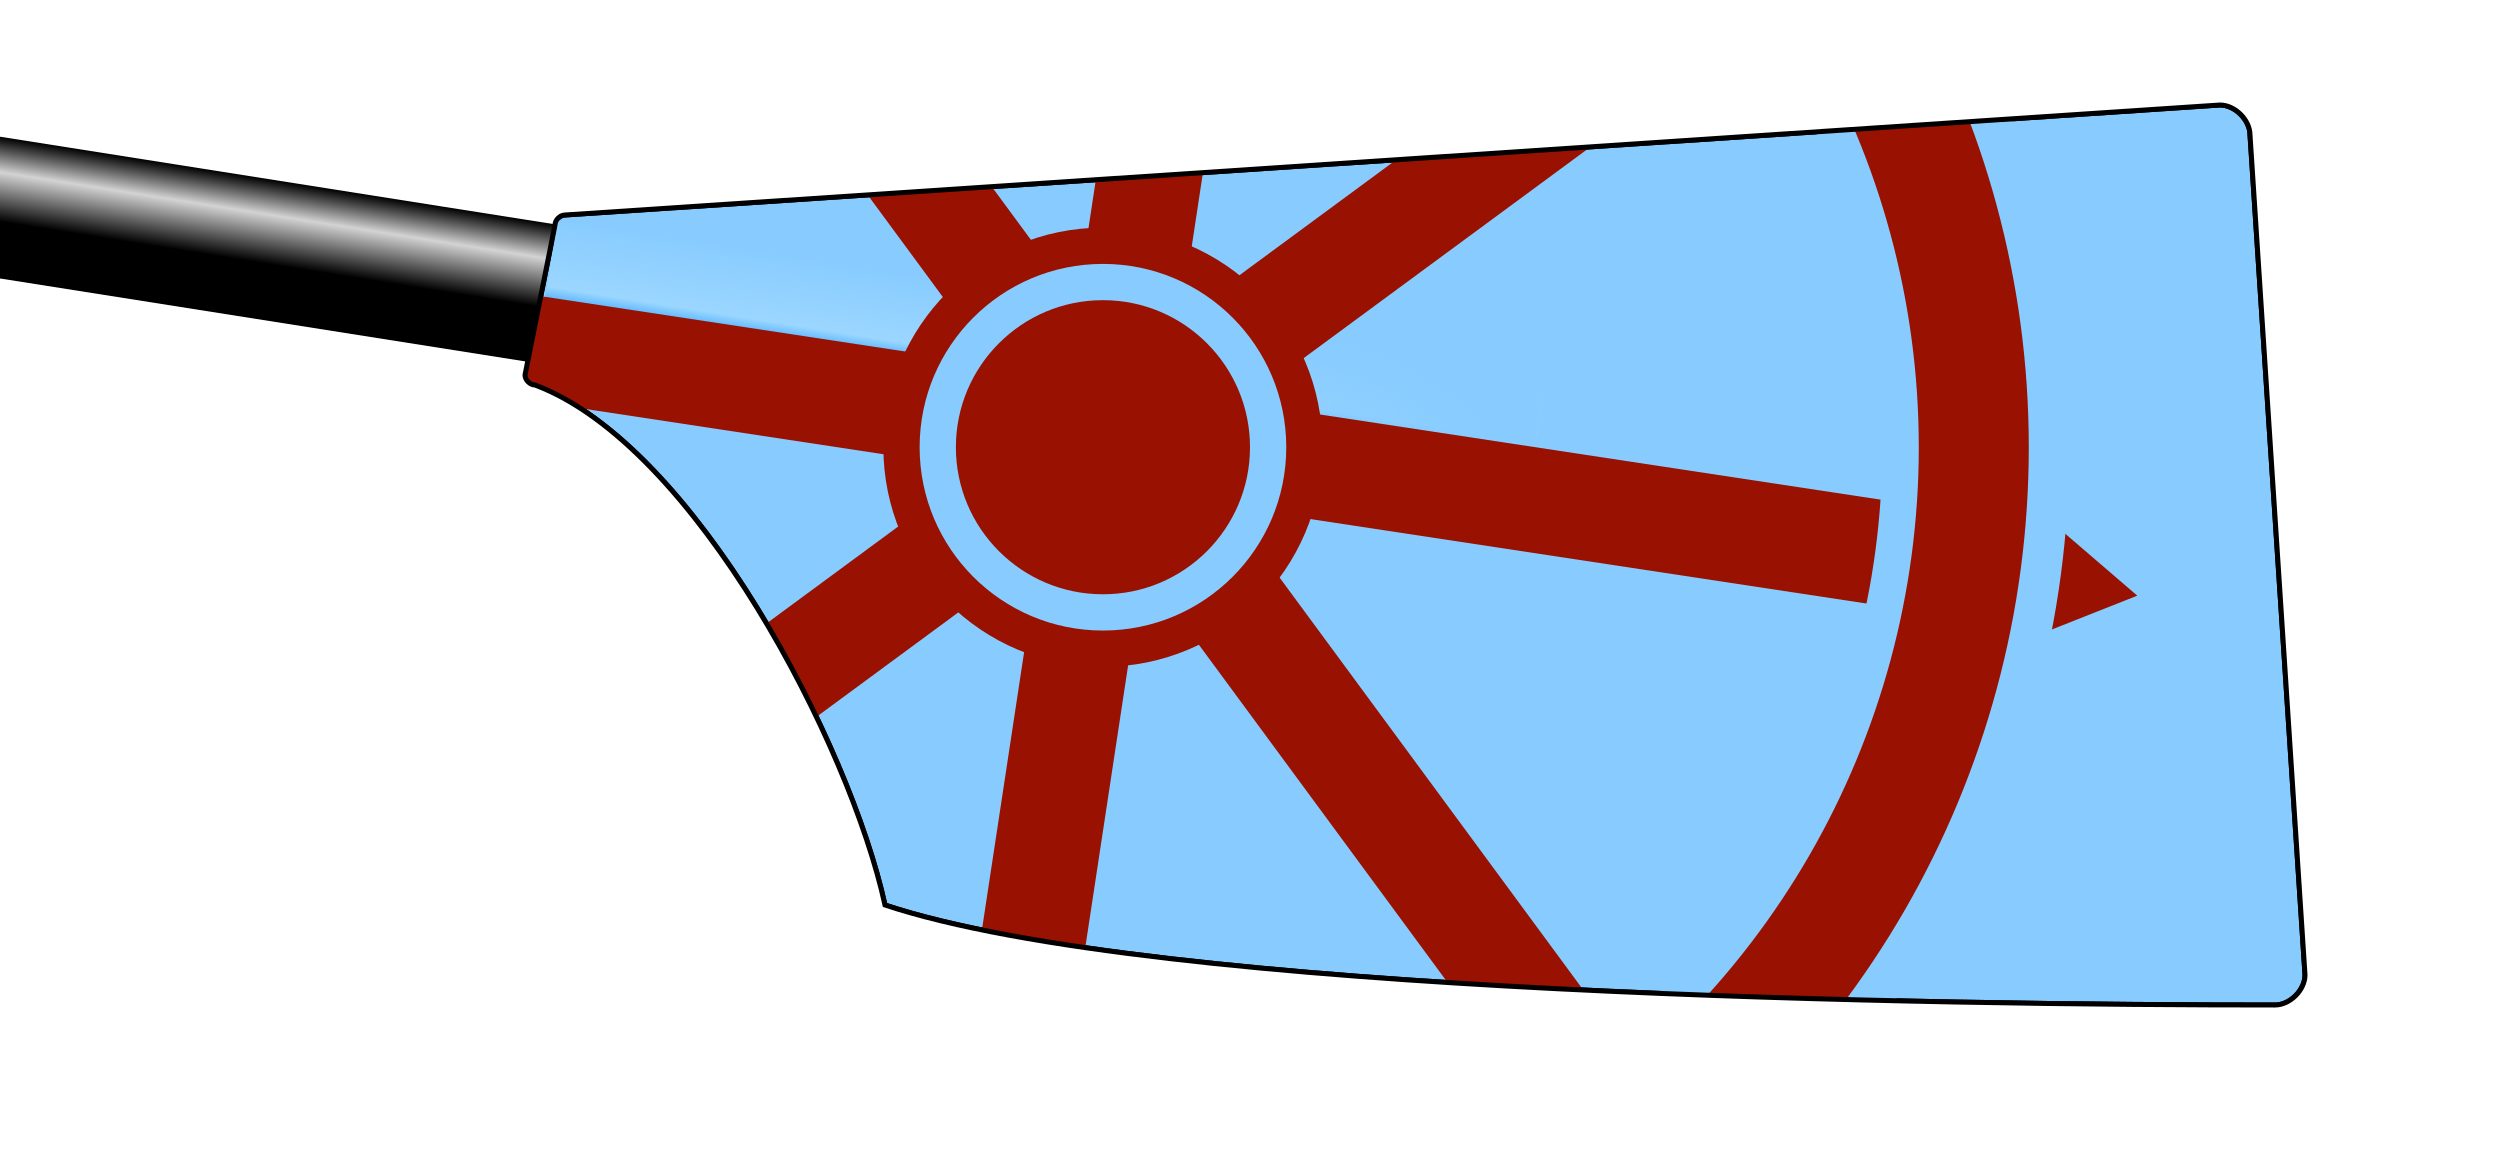 <?xml version="1.0" encoding="UTF-8" standalone="no"?>
<!--
I, the author of this work, hereby publish it under the following license:
Permission is granted to copy, distribute and/or modify this document under the 
terms of the GNU Free Documentation License, Version 1.2 or any later version 
published by the Free Software Foundation; with no Invariant Sections, no 
Front-Cover Texts, and no Back-Cover Texts. A copy of the license is included 
in the section entitled "GNU Free Documentation License".

This file is based on the template originaly found here: 
http://commons.wikimedia.org/wiki/Image:Rowing_Blade_Template.svg
For help on editing this file, please see that url.

Template by: Gary van der Merwe 2006
Derived work by:                                   <- Put your name here!
-->

<svg
   width="500"
   height="230"
   id="svg4726"
   version="1.1"
   inkscape:version="1.4 (e7c3feb1, 2024-10-09)"
   sodipodi:docname="St_Catherines_O1_Rowing_Blade.svg"
   inkscape:export-filename="Hertford_W1_Rowing_Blade.svg"
   inkscape:export-xdpi="96"
   inkscape:export-ydpi="96"
   xml:space="preserve"
   xmlns:inkscape="http://www.inkscape.org/namespaces/inkscape"
   xmlns:sodipodi="http://sodipodi.sourceforge.net/DTD/sodipodi-0.dtd"
   xmlns:xlink="http://www.w3.org/1999/xlink"
   xmlns="http://www.w3.org/2000/svg"
   xmlns:svg="http://www.w3.org/2000/svg"
   xmlns:rdf="http://www.w3.org/1999/02/22-rdf-syntax-ns#"
   xmlns:cc="http://creativecommons.org/ns#"
   xmlns:dc="http://purl.org/dc/elements/1.1/"><sodipodi:namedview
     pagecolor="#ffffff"
     bordercolor="#666666"
     borderopacity="1"
     objecttolerance="10"
     gridtolerance="10"
     guidetolerance="10"
     inkscape:pageopacity="0"
     inkscape:pageshadow="2"
     inkscape:window-width="2040"
     inkscape:window-height="1347"
     id="namedview4769"
     showgrid="false"
     inkscape:zoom="2.3219797"
     inkscape:cx="285.53221"
     inkscape:cy="114.55742"
     inkscape:window-x="167"
     inkscape:window-y="25"
     inkscape:window-maximized="0"
     inkscape:current-layer="g47816"
     inkscape:showpageshadow="2"
     inkscape:pagecheckerboard="0"
     inkscape:deskcolor="#d1d1d1" /><defs
     id="defs4728"><inkscape:path-effect
       effect="powerclip"
       message=""
       id="path-effect8"
       is_visible="true"
       lpeversion="1"
       inverse="true"
       flatten="false"
       hide_clip="false" /><inkscape:path-effect
       effect="powerclip"
       message=""
       id="path-effect5"
       is_visible="true"
       lpeversion="1"
       inverse="true"
       flatten="false"
       hide_clip="false" /><linearGradient
       y2="15"
       y1="-15"
       x2="0"
       gradientUnits="userSpaceOnUse"
       id="linearGradient20280"><stop
         id="stop20282"
         style="stop-color:#88ccff;stop-opacity:1;"
         offset="0" /><stop
         id="stop20284"
         style="stop-color:#9bd6ff;stop-opacity:1;"
         offset="0.45" /><stop
         id="stop20286"
         style="stop-color:#4cb0ff;stop-opacity:1;"
         offset="0.55" /><stop
         id="stop20288"
         style="stop-color:#88ccff;stop-opacity:1;"
         offset="1" /></linearGradient><radialGradient
       spreadMethod="pad"
       id="radialGradient20274"
       cx="0"
       cy="0"
       r="77.46"
       gradientTransform="scale(2.582,0.387)"
       fx="0"
       fy="0"
       gradientUnits="userSpaceOnUse"><stop
         offset="0.5"
         style="stop-color:#88ccff;stop-opacity:0;"
         id="stop20276" /><stop
         offset="0.95"
         style="stop-color:#88ccff;stop-opacity:1;"
         id="stop20278" /></radialGradient><linearGradient
       id="loomGradient"
       gradientUnits="userSpaceOnUse"
       x2="0"
       y1="-14"
       y2="14"><stop
         offset="0%"
         style="stop-color:black;"
         id="stop4731" /><stop
         offset="25%"
         style="stop-color:lightgray;"
         id="stop4733" /><stop
         offset="60%"
         style="stop-color:black;"
         id="stop4735" /></linearGradient><!-- Ensure these colors match up with the background of the spoon--><path
       id="spoonPath"
       d="M 105,75 C 105,76 106,77 107,77 C 139,89 170,149 177,181 C 231,199 389,201 455,201 C 458,201 461,198 461,195 L 450,27 C 450,24 447,21 444,21 L 113,43 C 112,43 111,44 111,45  Z" /><linearGradient
       inkscape:collect="always"
       xlink:href="#loomGradient"
       id="linearGradient16448"
       gradientUnits="userSpaceOnUse"
       gradientTransform="translate(117,41)"
       y1="-14"
       x2="0"
       y2="14" /><radialGradient
       inkscape:collect="always"
       xlink:href="#radialGradient20274"
       id="radialGradient20215"
       gradientUnits="userSpaceOnUse"
       gradientTransform="matrix(2.582,0,0,0.387,117,41)"
       cx="0"
       cy="0"
       fx="0"
       fy="0"
       r="77.46" /><linearGradient
       inkscape:collect="always"
       xlink:href="#linearGradient20280"
       id="linearGradient20218"
       gradientUnits="userSpaceOnUse"
       gradientTransform="translate(117,41)"
       y1="-15"
       x2="0"
       y2="15" /><clipPath
       clipPathUnits="userSpaceOnUse"
       id="clipPath4"><use
         style="fill:#ffffff;fill-opacity:0;stroke:#000000;stroke-width:1.002;stroke-dasharray:none"
         id="use5"
         strokewidth="1"
         xlink:href="#spoonPath"
         x="0"
         y="0"
         width="500"
         height="230"
         inkscape:label="spoon clip" /></clipPath><clipPath
       clipPathUnits="userSpaceOnUse"
       id="clipPath5-6"><circle
         style="display:none;fill:#ffffff;fill-opacity:1;stroke:#000000;stroke-width:0;stroke-dasharray:none;stroke-opacity:1"
         id="circle5-2"
         cx="418.251"
         cy="52.585"
         r="0.638"
         d="m 418.89,52.585 a 0.638,0.638 0 0 1 -0.638,0.638 0.638,0.638 0 0 1 -0.638,-0.638 0.638,0.638 0 0 1 0.638,-0.638 0.638,0.638 0 0 1 0.638,0.638 z" /><path
         id="lpe_path-effect5-8"
         style="fill:#ffffff;fill-opacity:1;stroke:#000000;stroke-width:0;stroke-dasharray:none;stroke-opacity:1"
         class="powerclip"
         d="m 373.443,42.733 h 55.281 V 177.577 h -55.281 z m 45.447,9.851 a 0.638,0.638 0 0 0 -0.638,-0.638 0.638,0.638 0 0 0 -0.638,0.638 0.638,0.638 0 0 0 0.638,0.638 0.638,0.638 0 0 0 0.638,-0.638 z" /></clipPath><inkscape:path-effect
       effect="powerclip"
       message=""
       id="path-effect5-5"
       is_visible="true"
       lpeversion="1"
       inverse="true"
       flatten="false"
       hide_clip="false" /><clipPath
       clipPathUnits="userSpaceOnUse"
       id="clipPath7"><path
         style="display:block;fill:#ffffff;fill-opacity:1;stroke:#000000;stroke-width:0;stroke-dasharray:none;stroke-opacity:1"
         d="m 417.624,51.83 c 0.257,-0.324 1.463,0.189 2.028,0.81 0.565,0.621 1.335,1.755 1.181,1.971 -0.154,0.216 -1.617,-0.729 -1.9,-1.053 -0.282,-0.324 -1.515,-1.404 -1.309,-1.728 z"
         id="path8"
         inkscape:label="eye" /></clipPath><path
       id="SVGID_7_"
       d="M261.113,3.5H10.092c0,0,0,138.937,0,258.714c0,161.081,140,299,251.714,341    c118.286-39,251.714-175.92,251.714-337c0-119.778,0-262.714,0-262.714H261.113z" /><path
       id="SVGID_3_"
       d="M261.207,44.003H44.092c0,0,0,120.17,0,223.768c0,139.324,121.09,258.613,217.714,294.941     C364.115,528.979,479.52,410.553,479.52,271.231c0-103.599,0-227.228,0-227.228H261.207z" /><rect
       id="SVGID_5_"
       x="261.806"
       y="44.003"
       width="217.714"
       height="518.709" /><rect
       id="SVGID_4_"
       x="44.092"
       y="44.003"
       width="217.714"
       height="518.709" /></defs><!-- loom of the blade --><!-- Any thing in here will be cliped to the shape of the spoon --><rect
     style="fill:none"
     id="background"
     height="230"
     width="500"
     y="0"
     x="0" /><rect
     style="fill:url(#linearGradient16448)"
     transform="matrix(0.988,0.156,-0.156,0.988,0,0)"
     x="-83"
     y="27"
     height="28"
     width="200"
     id="shaft" /><g
     id="g47816"
     inkscape:label="spoon"
     clip-path="url(#clipPath4)"><use
       style="fill:#88ccff;fill-opacity:1;stroke:#000000;stroke-opacity:1"
       id="spoon_face"
       strokewidth="1"
       xlink:href="#spoonPath"
       x="0"
       y="0"
       width="500"
       height="230"
       inkscape:label="spoon face" /><rect
       transform="matrix(0.988,0.156,-0.156,0.988,0,0)"
       style="fill:url(#linearGradient20218);stroke:none"
       id="transverse_gradient"
       class="spoon"
       width="200"
       height="30"
       y="26"
       x="117" /><rect
       transform="matrix(0.988,0.156,-0.156,0.988,0,0)"
       style="fill:url(#radialGradient20215);stroke:none"
       id="longitudinal_gradient"
       class="spoon"
       width="200"
       height="30"
       y="26"
       x="117" /><g
       id="g16"
       inkscape:label="catherine wheel"><path
         style="fill:#991100;fill-opacity:1;stroke:#991100;stroke-width:0;stroke-dasharray:none;stroke-opacity:1"
         d="m 427.457,119.131 -21.319,-18.32 -4.928,28.711 z"
         id="path22"
         sodipodi:nodetypes="cccc"
         inkscape:label="spike" /><g
         id="g18"
         inkscape:label="spokes"
         transform="rotate(8.635,358.197,39.78)"><rect
           style="fill:#991100;fill-opacity:1;stroke:#facc01;stroke-width:0;stroke-opacity:1"
           id="rect17"
           width="312.594"
           height="20.966"
           x="74.355"
           y="96.556"
           ry="0" /><rect
           style="fill:#991100;fill-opacity:1;stroke:#facc01;stroke-width:0;stroke-opacity:1"
           id="rect18"
           width="312.594"
           height="20.966"
           x="82.486"
           y="-97.891"
           ry="0"
           transform="rotate(45)" /><rect
           style="fill:#991100;fill-opacity:1;stroke:#facc01;stroke-width:0;stroke-opacity:1"
           id="rect19"
           width="312.594"
           height="20.966"
           x="-49.258"
           y="-241.135"
           ry="0"
           transform="rotate(90)" /><rect
           style="fill:#991100;fill-opacity:1;stroke:#facc01;stroke-width:0;stroke-opacity:1"
           id="rect20"
           width="312.594"
           height="20.966"
           x="-243.705"
           y="-249.266"
           ry="0"
           transform="rotate(135)" /></g><g
         id="g17"
         transform="matrix(-1,0,0,1,441.179,0)"
         inkscape:label="hub"><circle
           style="fill:#991100;fill-opacity:1;stroke:#facc01;stroke-width:0;stroke-opacity:1"
           id="circle16"
           cx="220.59"
           cy="89.445"
           r="43.916"
           inkscape:label="outer circle" /><circle
           style="fill:#88ccff;fill-opacity:1;stroke:#facc01;stroke-width:0;stroke-opacity:1"
           id="path16"
           cx="220.59"
           cy="89.445"
           r="36.664"
           inkscape:label="central ring" /><circle
           style="fill:#991100;fill-opacity:1;stroke:#facc01;stroke-width:0;stroke-opacity:1"
           id="circle17"
           cx="220.59"
           cy="89.445"
           r="29.412"
           inkscape:label="central circle" /></g><g
         id="g20"
         inkscape:label="outer ring"><circle
           style="fill:#88ccff;fill-opacity:0;stroke:#88ccff;stroke-width:10;stroke-dasharray:none;stroke-opacity:1"
           id="circle22"
           cx="-220.59"
           cy="89.445"
           r="188.27"
           inkscape:label="ring outer border"
           transform="scale(-1,1)" /><circle
           style="fill:#88ccff;fill-opacity:0;stroke:#88ccff;stroke-width:10;stroke-dasharray:none;stroke-opacity:1"
           id="circle20"
           cx="-220.59"
           cy="89.445"
           r="160.872"
           inkscape:label="ring inner border"
           transform="scale(-1,1)" /><circle
           style="fill:#88ccff;fill-opacity:0;stroke:#991100;stroke-width:22;stroke-dasharray:none;stroke-opacity:1"
           id="circle21"
           cx="-220.59"
           cy="89.445"
           r="174.168"
           inkscape:label="outer ring"
           transform="scale(-1,1)" /></g></g></g><!-- Outline of the spoon --><use
     style="fill:#ffffff;fill-opacity:0;stroke:#000000;stroke-width:1.002;stroke-dasharray:none"
     id="use4"
     strokewidth="1"
     xlink:href="#spoonPath"
     x="0"
     y="0"
     width="500"
     height="230"
     inkscape:label="spoon outline" /></svg>
